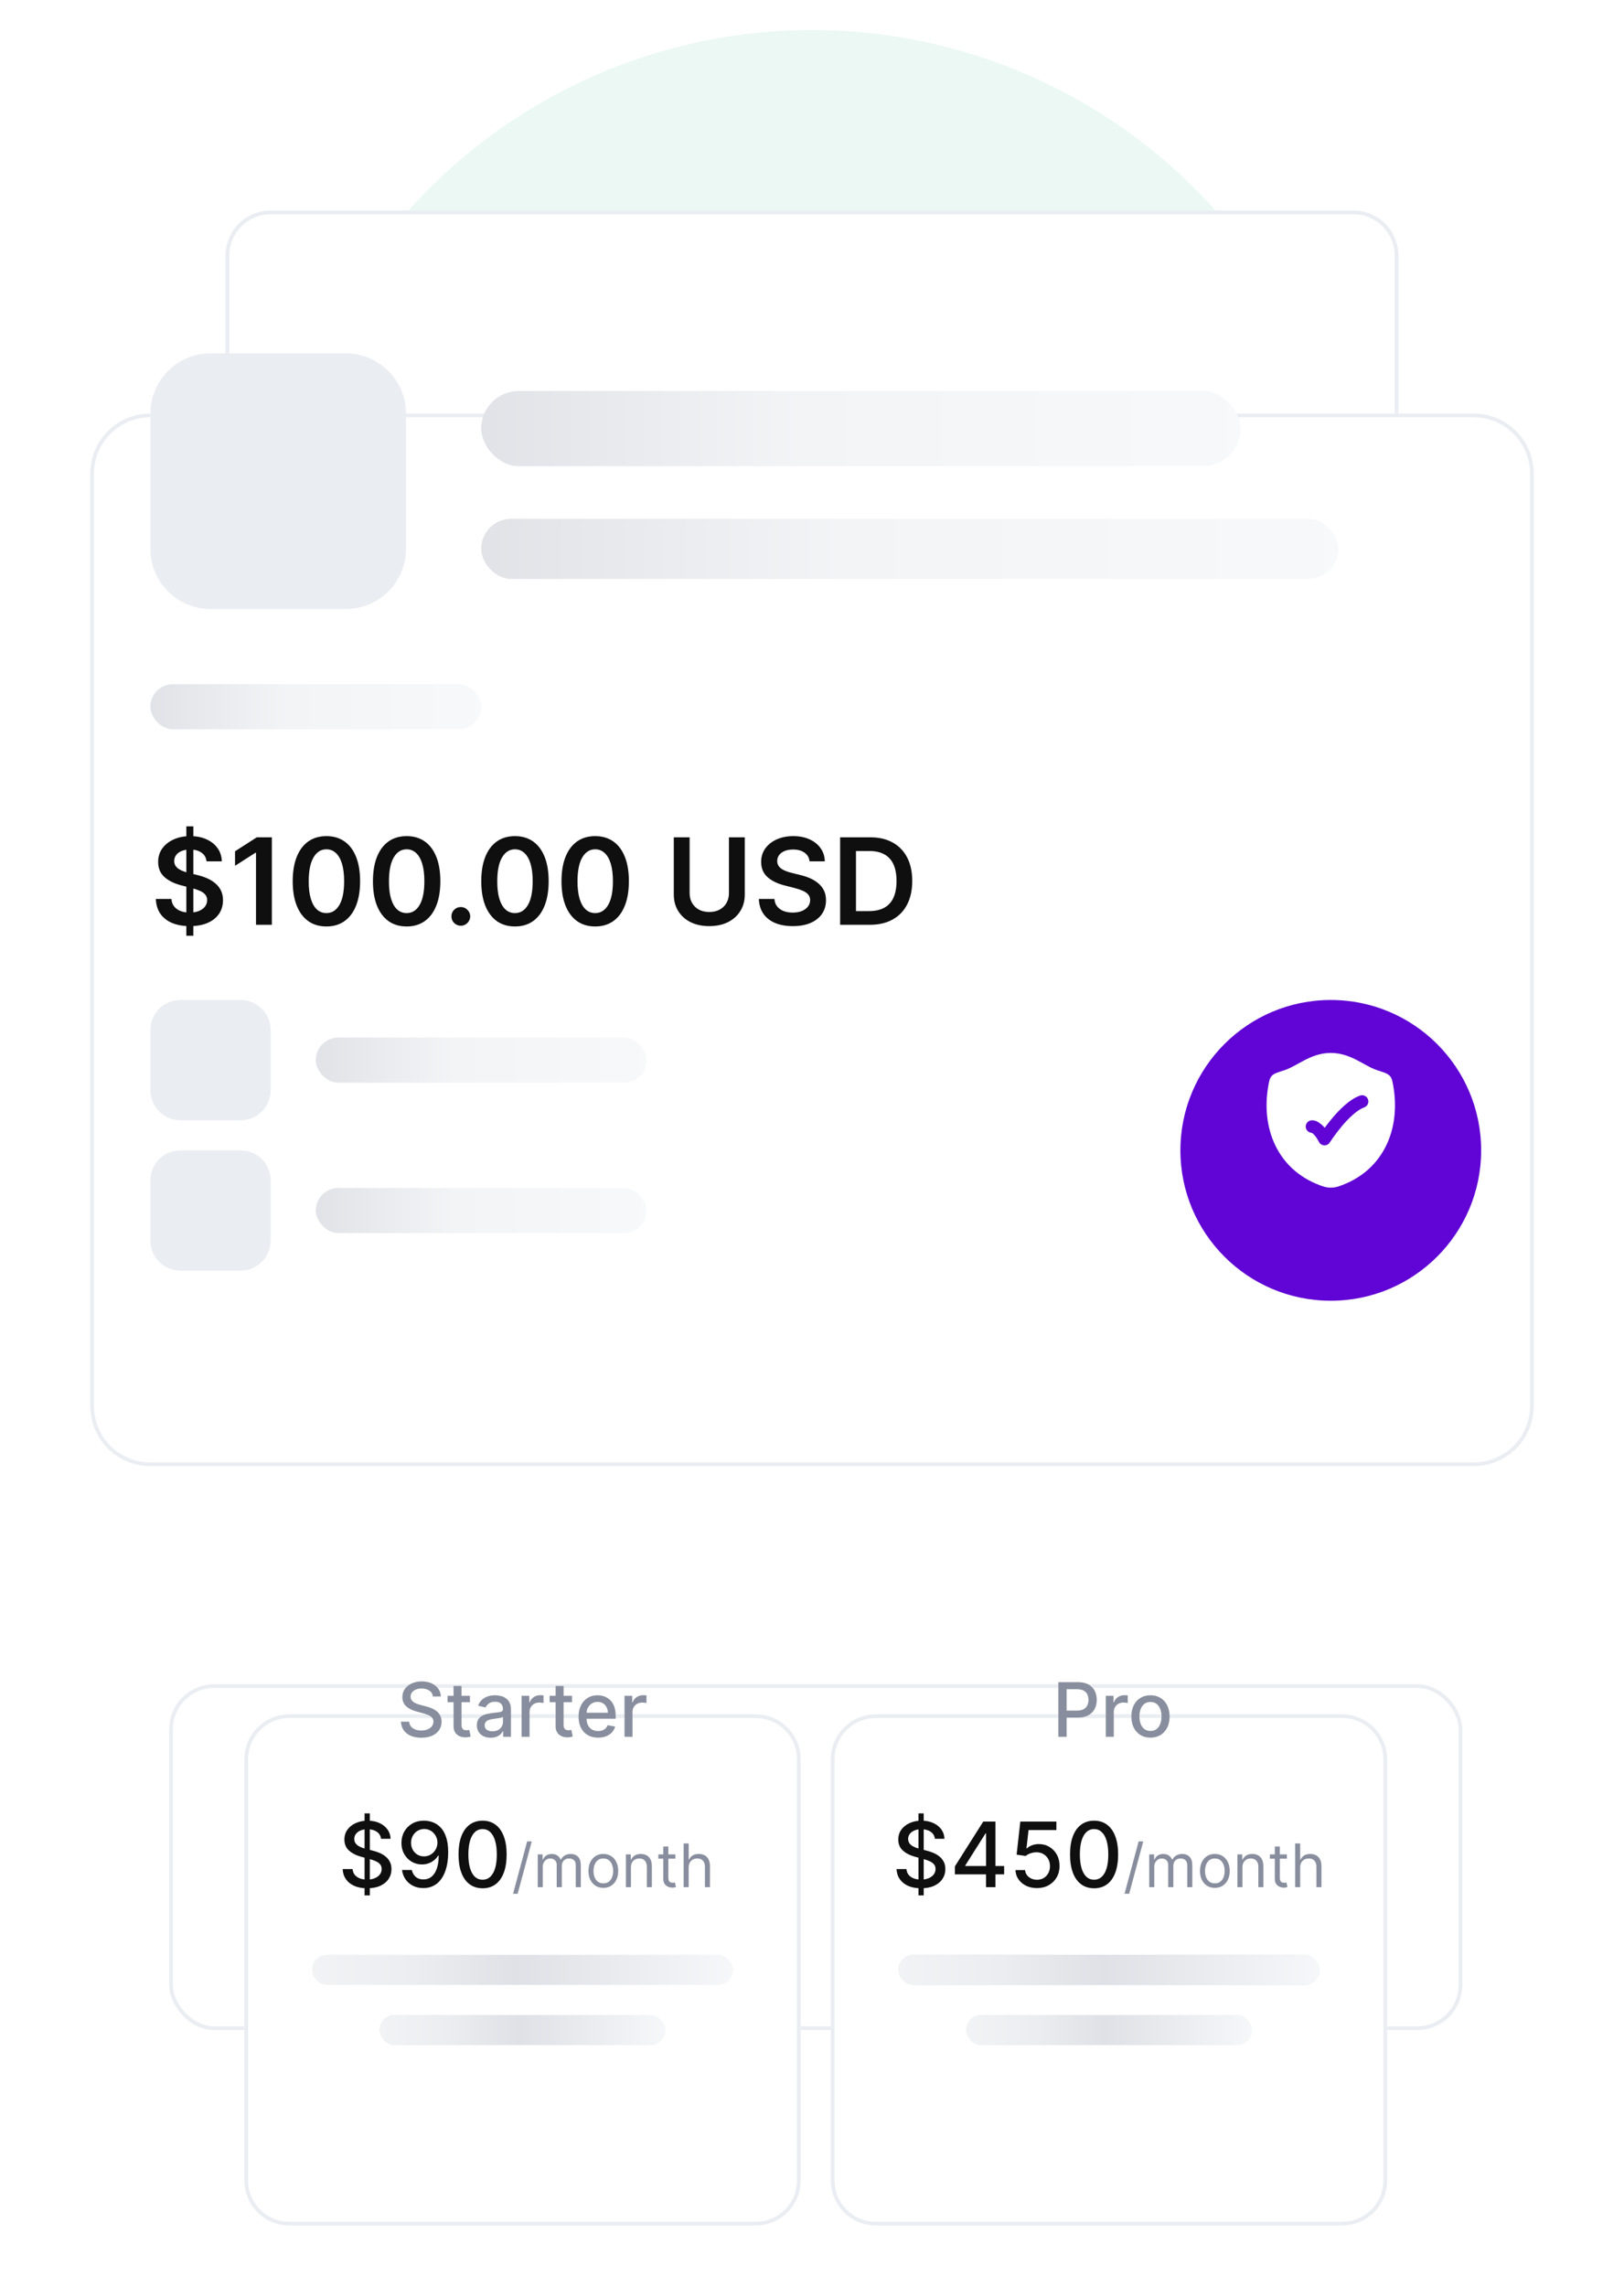 <svg width="216" height="304" viewBox="0 0 216 304" fill="none" xmlns="http://www.w3.org/2000/svg">
<circle cx="108" cy="76" r="72" fill="#EBF8F4"/>
<g filter="url(#filter0_d_11_63350)">
<path d="M30 33C30 29.686 32.686 27 36 27H180C183.314 27 186 29.686 186 33V185C186 188.314 183.314 191 180 191H36C32.686 191 30 188.314 30 185V33Z" fill="white"/>
<path d="M36 27.25H180C183.176 27.25 185.75 29.824 185.75 33V185C185.75 188.176 183.176 190.75 180 190.75H36C32.824 190.75 30.25 188.176 30.25 185V33C30.25 29.824 32.824 27.25 36 27.25Z" stroke="#EAEDF2" stroke-width="0.5"/>
</g>
<g filter="url(#filter1_dd_11_63350)">
<path d="M12 47C12 42.582 15.582 39 20 39H196C200.418 39 204 42.582 204 47V171C204 175.418 200.418 179 196 179H20C15.582 179 12 175.418 12 171V47Z" fill="white"/>
<path d="M20 39.25H196C200.28 39.25 203.75 42.72 203.75 47V171C203.75 175.28 200.28 178.75 196 178.75H20C15.72 178.75 12.25 175.28 12.25 171V47C12.25 42.72 15.72 39.25 20 39.25Z" stroke="#EAEDF2" stroke-width="0.5"/>
</g>
<path d="M20 55C20 50.582 23.582 47 28 47H46C50.418 47 54 50.582 54 55V73C54 77.418 50.418 81 46 81H28C23.582 81 20 77.418 20 73V55Z" fill="#EAEDF2"/>
<path d="M20 137C20 134.791 21.791 133 24 133H32C34.209 133 36 134.791 36 137V145C36 147.209 34.209 149 32 149H24C21.791 149 20 147.209 20 145V137Z" fill="#EAEDF2"/>
<path d="M20 157C20 154.791 21.791 153 24 153H32C34.209 153 36 154.791 36 157V165C36 167.209 34.209 169 32 169H24C21.791 169 20 167.209 20 165V157Z" fill="#EAEDF2"/>
<rect x="64" y="52" width="101" height="10" rx="5" fill="url(#paint0_linear_11_63350)"/>
<rect x="64" y="69" width="114" height="8" rx="4" fill="url(#paint1_linear_11_63350)"/>
<rect x="20" y="91" width="44" height="6" rx="3" fill="url(#paint2_linear_11_63350)"/>
<rect x="42" y="138" width="44" height="6" rx="3" fill="url(#paint3_linear_11_63350)"/>
<rect x="42" y="158" width="44" height="6" rx="3" fill="url(#paint4_linear_11_63350)"/>
<path d="M24.784 124.455V109.909H25.716V124.455H24.784ZM27.472 114.562C27.419 114.066 27.195 113.68 26.801 113.403C26.411 113.127 25.903 112.989 25.278 112.989C24.839 112.989 24.462 113.055 24.148 113.188C23.833 113.32 23.593 113.5 23.426 113.727C23.259 113.955 23.174 114.214 23.171 114.506C23.171 114.748 23.225 114.958 23.335 115.136C23.449 115.314 23.602 115.466 23.796 115.591C23.989 115.712 24.203 115.814 24.438 115.898C24.672 115.981 24.909 116.051 25.148 116.108L26.239 116.381C26.678 116.483 27.1 116.621 27.506 116.795C27.915 116.97 28.28 117.189 28.602 117.455C28.928 117.72 29.186 118.04 29.375 118.415C29.564 118.79 29.659 119.229 29.659 119.733C29.659 120.415 29.485 121.015 29.136 121.534C28.788 122.049 28.284 122.453 27.625 122.744C26.97 123.032 26.176 123.176 25.244 123.176C24.339 123.176 23.553 123.036 22.886 122.756C22.224 122.475 21.704 122.066 21.329 121.528C20.958 120.991 20.758 120.335 20.727 119.562H22.801C22.831 119.968 22.956 120.305 23.176 120.574C23.396 120.843 23.682 121.044 24.034 121.176C24.39 121.309 24.788 121.375 25.227 121.375C25.686 121.375 26.087 121.307 26.432 121.17C26.78 121.03 27.053 120.837 27.25 120.591C27.447 120.341 27.547 120.049 27.551 119.716C27.547 119.413 27.458 119.163 27.284 118.966C27.11 118.765 26.866 118.598 26.551 118.466C26.241 118.33 25.877 118.208 25.46 118.102L24.136 117.761C23.178 117.515 22.421 117.142 21.864 116.642C21.311 116.138 21.034 115.47 21.034 114.636C21.034 113.951 21.22 113.35 21.591 112.835C21.966 112.32 22.475 111.92 23.119 111.636C23.763 111.348 24.492 111.205 25.307 111.205C26.133 111.205 26.856 111.348 27.477 111.636C28.102 111.92 28.593 112.316 28.949 112.824C29.305 113.328 29.489 113.907 29.5 114.562H27.472ZM36.158 111.364V123H34.05V113.415H33.981L31.26 115.153V113.222L34.152 111.364H36.158ZM43.413 123.222C42.478 123.222 41.675 122.985 41.004 122.511C40.338 122.034 39.824 121.347 39.465 120.449C39.108 119.547 38.93 118.462 38.93 117.193C38.934 115.924 39.114 114.845 39.47 113.955C39.83 113.061 40.343 112.379 41.01 111.909C41.68 111.439 42.481 111.205 43.413 111.205C44.345 111.205 45.146 111.439 45.817 111.909C46.487 112.379 47.001 113.061 47.356 113.955C47.716 114.848 47.896 115.928 47.896 117.193C47.896 118.466 47.716 119.553 47.356 120.455C47.001 121.352 46.487 122.038 45.817 122.511C45.15 122.985 44.349 123.222 43.413 123.222ZM43.413 121.443C44.141 121.443 44.715 121.085 45.135 120.369C45.559 119.65 45.771 118.591 45.771 117.193C45.771 116.269 45.675 115.492 45.481 114.864C45.288 114.235 45.016 113.761 44.663 113.443C44.311 113.121 43.894 112.96 43.413 112.96C42.69 112.96 42.118 113.32 41.697 114.04C41.277 114.756 41.065 115.807 41.061 117.193C41.057 118.121 41.15 118.902 41.34 119.534C41.533 120.167 41.805 120.644 42.158 120.966C42.51 121.284 42.928 121.443 43.413 121.443ZM54.085 123.222C53.15 123.222 52.347 122.985 51.676 122.511C51.01 122.034 50.496 121.347 50.136 120.449C49.78 119.547 49.602 118.462 49.602 117.193C49.606 115.924 49.786 114.845 50.142 113.955C50.502 113.061 51.015 112.379 51.682 111.909C52.352 111.439 53.153 111.205 54.085 111.205C55.017 111.205 55.818 111.439 56.489 111.909C57.159 112.379 57.672 113.061 58.028 113.955C58.388 114.848 58.568 115.928 58.568 117.193C58.568 118.466 58.388 119.553 58.028 120.455C57.672 121.352 57.159 122.038 56.489 122.511C55.822 122.985 55.021 123.222 54.085 123.222ZM54.085 121.443C54.812 121.443 55.386 121.085 55.807 120.369C56.231 119.65 56.443 118.591 56.443 117.193C56.443 116.269 56.347 115.492 56.153 114.864C55.96 114.235 55.688 113.761 55.335 113.443C54.983 113.121 54.566 112.96 54.085 112.96C53.362 112.96 52.79 113.32 52.369 114.04C51.949 114.756 51.737 115.807 51.733 117.193C51.729 118.121 51.822 118.902 52.011 119.534C52.205 120.167 52.477 120.644 52.83 120.966C53.182 121.284 53.6 121.443 54.085 121.443ZM61.293 123.125C60.948 123.125 60.653 123.004 60.406 122.761C60.16 122.519 60.039 122.223 60.043 121.875C60.039 121.534 60.16 121.242 60.406 121C60.653 120.758 60.948 120.636 61.293 120.636C61.626 120.636 61.916 120.758 62.162 121C62.412 121.242 62.539 121.534 62.543 121.875C62.539 122.106 62.478 122.316 62.361 122.506C62.247 122.695 62.096 122.847 61.906 122.96C61.721 123.07 61.516 123.125 61.293 123.125ZM68.492 123.222C67.556 123.222 66.753 122.985 66.082 122.511C65.416 122.034 64.903 121.347 64.543 120.449C64.187 119.547 64.008 118.462 64.008 117.193C64.012 115.924 64.192 114.845 64.548 113.955C64.908 113.061 65.421 112.379 66.088 111.909C66.758 111.439 67.56 111.205 68.492 111.205C69.423 111.205 70.224 111.439 70.895 111.909C71.565 112.379 72.079 113.061 72.435 113.955C72.794 114.848 72.974 115.928 72.974 117.193C72.974 118.466 72.794 119.553 72.435 120.455C72.079 121.352 71.565 122.038 70.895 122.511C70.228 122.985 69.427 123.222 68.492 123.222ZM68.492 121.443C69.219 121.443 69.793 121.085 70.213 120.369C70.637 119.65 70.849 118.591 70.849 117.193C70.849 116.269 70.753 115.492 70.56 114.864C70.367 114.235 70.094 113.761 69.742 113.443C69.389 113.121 68.972 112.96 68.492 112.96C67.768 112.96 67.196 113.32 66.776 114.04C66.355 114.756 66.143 115.807 66.139 117.193C66.135 118.121 66.228 118.902 66.418 119.534C66.611 120.167 66.883 120.644 67.236 120.966C67.588 121.284 68.007 121.443 68.492 121.443ZM79.163 123.222C78.228 123.222 77.425 122.985 76.754 122.511C76.088 122.034 75.574 121.347 75.215 120.449C74.858 119.547 74.68 118.462 74.68 117.193C74.684 115.924 74.864 114.845 75.22 113.955C75.58 113.061 76.093 112.379 76.76 111.909C77.43 111.439 78.231 111.205 79.163 111.205C80.095 111.205 80.896 111.439 81.567 111.909C82.237 112.379 82.751 113.061 83.106 113.955C83.466 114.848 83.646 115.928 83.646 117.193C83.646 118.466 83.466 119.553 83.106 120.455C82.751 121.352 82.237 122.038 81.567 122.511C80.9 122.985 80.099 123.222 79.163 123.222ZM79.163 121.443C79.891 121.443 80.465 121.085 80.885 120.369C81.309 119.65 81.521 118.591 81.521 117.193C81.521 116.269 81.425 115.492 81.231 114.864C81.038 114.235 80.766 113.761 80.413 113.443C80.061 113.121 79.644 112.96 79.163 112.96C78.44 112.96 77.868 113.32 77.447 114.04C77.027 114.756 76.815 115.807 76.811 117.193C76.807 118.121 76.9 118.902 77.09 119.534C77.283 120.167 77.555 120.644 77.908 120.966C78.26 121.284 78.678 121.443 79.163 121.443ZM96.952 111.364H99.06V118.966C99.06 119.799 98.863 120.532 98.469 121.165C98.079 121.797 97.529 122.292 96.821 122.648C96.113 123 95.285 123.176 94.338 123.176C93.387 123.176 92.558 123 91.849 122.648C91.141 122.292 90.592 121.797 90.202 121.165C89.812 120.532 89.617 119.799 89.617 118.966V111.364H91.724V118.79C91.724 119.275 91.831 119.706 92.043 120.085C92.258 120.464 92.562 120.761 92.952 120.977C93.342 121.189 93.804 121.295 94.338 121.295C94.872 121.295 95.334 121.189 95.724 120.977C96.118 120.761 96.421 120.464 96.633 120.085C96.846 119.706 96.952 119.275 96.952 118.79V111.364ZM107.675 114.562C107.622 114.066 107.398 113.68 107.004 113.403C106.614 113.127 106.107 112.989 105.482 112.989C105.042 112.989 104.665 113.055 104.351 113.188C104.036 113.32 103.796 113.5 103.629 113.727C103.463 113.955 103.377 114.214 103.374 114.506C103.374 114.748 103.429 114.958 103.538 115.136C103.652 115.314 103.805 115.466 103.999 115.591C104.192 115.712 104.406 115.814 104.641 115.898C104.875 115.981 105.112 116.051 105.351 116.108L106.442 116.381C106.881 116.483 107.304 116.621 107.709 116.795C108.118 116.97 108.483 117.189 108.805 117.455C109.131 117.72 109.389 118.04 109.578 118.415C109.768 118.79 109.862 119.229 109.862 119.733C109.862 120.415 109.688 121.015 109.339 121.534C108.991 122.049 108.487 122.453 107.828 122.744C107.173 123.032 106.379 123.176 105.447 123.176C104.542 123.176 103.756 123.036 103.089 122.756C102.427 122.475 101.908 122.066 101.533 121.528C101.161 120.991 100.961 120.335 100.93 119.562H103.004C103.035 119.968 103.16 120.305 103.379 120.574C103.599 120.843 103.885 121.044 104.237 121.176C104.593 121.309 104.991 121.375 105.43 121.375C105.889 121.375 106.29 121.307 106.635 121.17C106.983 121.03 107.256 120.837 107.453 120.591C107.65 120.341 107.75 120.049 107.754 119.716C107.75 119.413 107.661 119.163 107.487 118.966C107.313 118.765 107.069 118.598 106.754 118.466C106.444 118.33 106.08 118.208 105.663 118.102L104.339 117.761C103.381 117.515 102.624 117.142 102.067 116.642C101.514 116.138 101.237 115.47 101.237 114.636C101.237 113.951 101.423 113.35 101.794 112.835C102.169 112.32 102.679 111.92 103.322 111.636C103.966 111.348 104.696 111.205 105.51 111.205C106.336 111.205 107.059 111.348 107.68 111.636C108.305 111.92 108.796 112.316 109.152 112.824C109.508 113.328 109.692 113.907 109.703 114.562H107.675ZM115.685 123H111.741V111.364H115.764C116.92 111.364 117.912 111.597 118.741 112.062C119.575 112.525 120.215 113.189 120.662 114.057C121.109 114.924 121.332 115.962 121.332 117.17C121.332 118.383 121.107 119.424 120.656 120.295C120.209 121.167 119.563 121.835 118.719 122.301C117.878 122.767 116.866 123 115.685 123ZM113.849 121.176H115.582C116.393 121.176 117.069 121.028 117.611 120.733C118.152 120.434 118.56 119.989 118.832 119.398C119.105 118.803 119.241 118.061 119.241 117.17C119.241 116.28 119.105 115.542 118.832 114.955C118.56 114.364 118.156 113.922 117.622 113.631C117.092 113.335 116.433 113.188 115.645 113.188H113.849V121.176Z" fill="#0F0F10"/>
<g filter="url(#filter2_d_11_63350)">
<circle cx="177" cy="149" r="20" fill="#6005D5"/>
</g>
<path fill-rule="evenodd" clip-rule="evenodd" d="M176.999 140.042C175.598 140.042 174.459 140.515 173.466 141.03C173.165 141.185 172.887 141.339 172.62 141.486L172.62 141.486C171.968 141.846 171.39 142.165 170.755 142.367C170.383 142.486 170.053 142.591 169.818 142.683C169.598 142.769 169.336 142.888 169.15 143.094C168.984 143.28 168.898 143.488 168.841 143.687C168.789 143.868 168.745 144.113 168.703 144.348C167.671 150.069 169.927 155.489 175.436 157.598C175.977 157.806 176.376 157.958 177.002 157.958C177.628 157.958 178.027 157.806 178.568 157.598C184.077 155.489 186.33 150.069 185.298 144.348L185.298 144.348C185.256 144.113 185.212 143.868 185.16 143.687C185.103 143.488 185.018 143.28 184.851 143.094C184.665 142.888 184.403 142.769 184.183 142.683C183.948 142.591 183.618 142.486 183.246 142.367C182.611 142.165 182.032 141.846 181.38 141.486L181.38 141.486C181.113 141.339 180.834 141.185 180.534 141.03C179.54 140.515 178.4 140.042 176.999 140.042ZM181.445 147.286C181.879 147.132 182.106 146.656 181.952 146.222C181.799 145.788 181.322 145.561 180.888 145.715C180.157 145.974 179.457 146.468 178.843 147.007C178.221 147.553 177.639 148.186 177.144 148.779C176.778 149.218 176.455 149.641 176.192 150C175.951 149.712 175.712 149.501 175.483 149.349C175.254 149.196 174.96 149 174.5 149C174.04 149 173.667 149.373 173.667 149.834C173.667 150.268 173.998 150.624 174.422 150.663C174.592 150.679 175.054 151.139 175.421 151.873C175.556 152.142 175.824 152.317 176.124 152.333C176.424 152.348 176.709 152.201 176.87 151.947C176.87 151.947 177.16 151.512 177.298 151.317C177.574 150.926 177.964 150.398 178.424 149.847C178.886 149.293 179.407 148.729 179.942 148.26C180.486 147.782 181 147.443 181.445 147.286Z" fill="white"/>
<g filter="url(#filter3_d_11_63350)">
<rect x="22.5" y="223" width="172" height="46" rx="6" fill="white"/>
<rect x="22.75" y="223.25" width="171.5" height="45.5" rx="5.75" stroke="#EAEDF2" stroke-width="0.5"/>
</g>
<g filter="url(#filter4_dd_11_63350)">
<path d="M32.5 218C32.5 214.686 35.186 212 38.5 212H100.5C103.814 212 106.5 214.686 106.5 218V274C106.5 277.314 103.814 280 100.5 280H38.5C35.186 280 32.5 277.314 32.5 274V218Z" fill="white"/>
<path d="M38.5 212.25H100.5C103.676 212.25 106.25 214.824 106.25 218V274C106.25 277.176 103.676 279.75 100.5 279.75H38.5C35.324 279.75 32.75 277.176 32.75 274V218C32.75 214.824 35.324 212.25 38.5 212.25Z" stroke="#EAEDF2" stroke-width="0.5"/>
</g>
<rect x="41.5" y="260" width="56" height="4" rx="2" fill="url(#paint5_linear_11_63350)"/>
<rect x="50.5" y="268" width="38" height="4" rx="2" fill="url(#paint6_linear_11_63350)"/>
<rect x="50.5" y="268" width="38" height="4" rx="2" fill="url(#paint7_linear_11_63350)"/>
<path d="M57.576 225.638C57.538 225.302 57.382 225.041 57.107 224.857C56.833 224.67 56.487 224.576 56.071 224.576C55.772 224.576 55.514 224.623 55.296 224.718C55.078 224.81 54.909 224.938 54.788 225.102C54.67 225.263 54.611 225.446 54.611 225.652C54.611 225.825 54.651 225.974 54.732 226.099C54.815 226.225 54.922 226.33 55.055 226.415C55.19 226.498 55.334 226.568 55.488 226.625C55.642 226.679 55.79 226.724 55.932 226.76L56.642 226.945C56.874 227.001 57.112 227.078 57.356 227.175C57.6 227.272 57.826 227.4 58.034 227.559C58.243 227.718 58.411 227.914 58.538 228.148C58.669 228.383 58.734 228.663 58.734 228.99C58.734 229.402 58.627 229.768 58.414 230.087C58.203 230.407 57.897 230.659 57.495 230.844C57.094 231.028 56.61 231.121 56.042 231.121C55.498 231.121 55.026 231.034 54.629 230.862C54.231 230.689 53.92 230.444 53.695 230.126C53.47 229.807 53.346 229.428 53.322 228.99H54.423C54.444 229.253 54.529 229.472 54.678 229.647C54.83 229.82 55.023 229.949 55.257 230.034C55.494 230.117 55.753 230.158 56.035 230.158C56.345 230.158 56.621 230.11 56.862 230.013C57.106 229.913 57.298 229.776 57.438 229.601C57.577 229.423 57.647 229.216 57.647 228.979C57.647 228.764 57.586 228.588 57.462 228.45C57.342 228.313 57.177 228.199 56.969 228.109C56.763 228.019 56.53 227.94 56.269 227.871L55.41 227.637C54.828 227.478 54.366 227.245 54.025 226.938C53.687 226.63 53.517 226.223 53.517 225.716C53.517 225.297 53.631 224.931 53.858 224.619C54.085 224.306 54.393 224.063 54.781 223.891C55.17 223.715 55.608 223.628 56.095 223.628C56.588 223.628 57.022 223.714 57.399 223.887C57.777 224.06 58.076 224.298 58.294 224.601C58.511 224.902 58.625 225.247 58.634 225.638H57.576ZM62.506 225.545V226.398H59.527V225.545H62.506ZM60.326 224.239H61.387V229.398C61.387 229.604 61.418 229.759 61.48 229.864C61.541 229.965 61.621 230.035 61.718 230.073C61.817 230.109 61.925 230.126 62.041 230.126C62.126 230.126 62.201 230.121 62.265 230.109C62.328 230.097 62.378 230.087 62.414 230.08L62.605 230.957C62.544 230.981 62.456 231.005 62.343 231.028C62.229 231.054 62.087 231.069 61.916 231.071C61.637 231.076 61.377 231.026 61.135 230.922C60.894 230.818 60.699 230.657 60.549 230.439C60.4 230.221 60.326 229.948 60.326 229.619V224.239ZM65.268 231.121C64.922 231.121 64.61 231.057 64.33 230.929C64.051 230.799 63.83 230.611 63.666 230.364C63.505 230.118 63.425 229.816 63.425 229.459C63.425 229.151 63.484 228.898 63.602 228.699C63.721 228.5 63.881 228.343 64.082 228.227C64.283 228.111 64.508 228.023 64.757 227.964C65.005 227.905 65.258 227.86 65.516 227.829C65.843 227.791 66.108 227.76 66.312 227.737C66.516 227.71 66.663 227.669 66.756 227.612C66.848 227.555 66.894 227.463 66.894 227.335V227.31C66.894 227 66.807 226.76 66.632 226.589C66.459 226.419 66.201 226.334 65.857 226.334C65.5 226.334 65.218 226.413 65.012 226.572C64.809 226.728 64.668 226.902 64.59 227.094L63.592 226.866C63.71 226.535 63.883 226.268 64.11 226.064C64.34 225.858 64.604 225.709 64.902 225.616C65.201 225.522 65.514 225.474 65.843 225.474C66.061 225.474 66.292 225.5 66.536 225.553C66.782 225.602 67.011 225.695 67.225 225.83C67.44 225.964 67.616 226.157 67.754 226.408C67.891 226.657 67.96 226.98 67.96 227.378V231H66.923V230.254H66.88C66.811 230.392 66.709 230.527 66.571 230.659C66.434 230.792 66.257 230.902 66.042 230.989C65.827 231.077 65.569 231.121 65.268 231.121ZM65.499 230.268C65.792 230.268 66.043 230.21 66.252 230.094C66.462 229.978 66.622 229.827 66.731 229.64C66.842 229.451 66.898 229.248 66.898 229.033V228.33C66.86 228.367 66.787 228.403 66.678 228.436C66.571 228.467 66.449 228.494 66.312 228.518C66.175 228.539 66.041 228.559 65.911 228.578C65.781 228.595 65.672 228.609 65.584 228.621C65.378 228.647 65.19 228.691 65.019 228.752C64.851 228.814 64.716 228.902 64.615 229.018C64.515 229.132 64.465 229.284 64.465 229.473C64.465 229.736 64.562 229.935 64.757 230.07C64.951 230.202 65.198 230.268 65.499 230.268ZM69.374 231V225.545H70.4V226.412H70.457C70.556 226.118 70.732 225.888 70.983 225.719C71.236 225.549 71.522 225.464 71.842 225.464C71.908 225.464 71.986 225.466 72.076 225.471C72.169 225.476 72.241 225.482 72.293 225.489V226.504C72.25 226.492 72.175 226.479 72.066 226.465C71.957 226.449 71.848 226.44 71.739 226.44C71.488 226.44 71.264 226.494 71.068 226.6C70.874 226.704 70.72 226.85 70.606 227.037C70.493 227.222 70.436 227.432 70.436 227.669V231H69.374ZM76.08 225.545V226.398H73.101V225.545H76.08ZM73.9 224.239H74.962V229.398C74.962 229.604 74.992 229.759 75.054 229.864C75.115 229.965 75.195 230.035 75.292 230.073C75.391 230.109 75.499 230.126 75.615 230.126C75.7 230.126 75.775 230.121 75.839 230.109C75.903 230.097 75.952 230.087 75.988 230.08L76.18 230.957C76.118 230.981 76.031 231.005 75.917 231.028C75.803 231.054 75.661 231.069 75.491 231.071C75.211 231.076 74.951 231.026 74.71 230.922C74.468 230.818 74.273 230.657 74.124 230.439C73.974 230.221 73.9 229.948 73.9 229.619V224.239ZM79.547 231.11C79.01 231.11 78.547 230.995 78.159 230.766C77.773 230.534 77.474 230.208 77.264 229.789C77.055 229.368 76.951 228.874 76.951 228.308C76.951 227.75 77.055 227.257 77.264 226.831C77.474 226.405 77.768 226.072 78.144 225.833C78.523 225.594 78.966 225.474 79.472 225.474C79.78 225.474 80.079 225.525 80.367 225.627C80.656 225.729 80.915 225.889 81.145 226.107C81.375 226.324 81.556 226.607 81.688 226.955C81.821 227.301 81.887 227.721 81.887 228.216V228.592H77.551V227.797H80.847C80.847 227.518 80.79 227.27 80.676 227.055C80.563 226.837 80.403 226.665 80.197 226.54C79.993 226.414 79.754 226.352 79.48 226.352C79.181 226.352 78.921 226.425 78.698 226.572C78.478 226.716 78.308 226.906 78.187 227.14C78.069 227.372 78.009 227.624 78.009 227.896V228.518C78.009 228.882 78.073 229.192 78.201 229.448C78.331 229.704 78.513 229.899 78.745 230.034C78.977 230.167 79.248 230.233 79.558 230.233C79.759 230.233 79.942 230.205 80.108 230.148C80.274 230.089 80.417 230.001 80.538 229.885C80.659 229.769 80.751 229.626 80.815 229.455L81.82 229.636C81.739 229.932 81.595 230.192 81.386 230.414C81.181 230.634 80.921 230.806 80.609 230.929C80.299 231.05 79.945 231.11 79.547 231.11ZM83.065 231V225.545H84.092V226.412H84.148C84.248 226.118 84.423 225.888 84.674 225.719C84.927 225.549 85.214 225.464 85.533 225.464C85.6 225.464 85.678 225.466 85.768 225.471C85.86 225.476 85.932 225.482 85.984 225.489V226.504C85.942 226.492 85.866 226.479 85.757 226.465C85.648 226.449 85.539 226.44 85.43 226.44C85.18 226.44 84.956 226.494 84.759 226.6C84.565 226.704 84.411 226.85 84.298 227.037C84.184 227.222 84.127 227.432 84.127 227.669V231H83.065Z" fill="#888E9E"/>
<path d="M48.492 252.091V241.182H49.191V252.091H48.492ZM50.678 244.565C50.632 244.162 50.445 243.849 50.115 243.628C49.786 243.403 49.371 243.291 48.871 243.291C48.513 243.291 48.203 243.348 47.942 243.462C47.681 243.572 47.477 243.726 47.333 243.922C47.191 244.115 47.12 244.335 47.12 244.582C47.12 244.79 47.168 244.969 47.264 245.119C47.364 245.27 47.493 245.396 47.652 245.499C47.814 245.598 47.987 245.682 48.172 245.75C48.357 245.815 48.534 245.869 48.705 245.912L49.557 246.134C49.835 246.202 50.121 246.294 50.413 246.411C50.706 246.527 50.977 246.68 51.227 246.871C51.477 247.061 51.679 247.297 51.833 247.578C51.989 247.859 52.067 248.196 52.067 248.588C52.067 249.082 51.939 249.521 51.683 249.905C51.431 250.288 51.063 250.591 50.58 250.812C50.1 251.034 49.519 251.145 48.837 251.145C48.183 251.145 47.618 251.041 47.141 250.834C46.663 250.626 46.29 250.332 46.02 249.952C45.75 249.568 45.601 249.114 45.573 248.588H46.894C46.919 248.903 47.022 249.166 47.2 249.376C47.382 249.584 47.614 249.739 47.895 249.841C48.179 249.94 48.49 249.99 48.828 249.99C49.2 249.99 49.531 249.932 49.821 249.815C50.114 249.696 50.344 249.531 50.511 249.321C50.679 249.108 50.763 248.859 50.763 248.575C50.763 248.317 50.689 248.105 50.541 247.94C50.397 247.776 50.199 247.639 49.949 247.531C49.702 247.423 49.422 247.328 49.11 247.246L48.078 246.964C47.379 246.774 46.825 246.494 46.416 246.125C46.01 245.756 45.807 245.267 45.807 244.659C45.807 244.156 45.943 243.717 46.216 243.342C46.489 242.967 46.858 242.676 47.324 242.469C47.79 242.259 48.316 242.153 48.901 242.153C49.492 242.153 50.013 242.257 50.465 242.464C50.919 242.672 51.277 242.957 51.538 243.321C51.8 243.682 51.936 244.097 51.948 244.565H50.678ZM56.423 242.153C56.812 242.156 57.196 242.227 57.574 242.366C57.952 242.506 58.292 242.733 58.596 243.048C58.903 243.364 59.148 243.79 59.329 244.327C59.514 244.861 59.608 245.526 59.611 246.321C59.611 247.085 59.534 247.766 59.38 248.362C59.227 248.956 59.007 249.457 58.72 249.866C58.436 250.276 58.091 250.587 57.684 250.8C57.278 251.013 56.821 251.119 56.312 251.119C55.792 251.119 55.331 251.017 54.927 250.812C54.524 250.608 54.196 250.325 53.943 249.964C53.69 249.601 53.532 249.183 53.47 248.712H54.77C54.855 249.087 55.028 249.391 55.29 249.624C55.554 249.854 55.895 249.969 56.312 249.969C56.952 249.969 57.45 249.69 57.808 249.134C58.166 248.574 58.346 247.793 58.349 246.79H58.281C58.133 247.034 57.949 247.244 57.727 247.42C57.508 247.597 57.263 247.733 56.99 247.83C56.717 247.926 56.426 247.974 56.116 247.974C55.614 247.974 55.156 247.851 54.744 247.604C54.332 247.357 54.004 247.017 53.76 246.585C53.515 246.153 53.393 245.661 53.393 245.107C53.393 244.555 53.518 244.055 53.768 243.607C54.021 243.158 54.373 242.803 54.825 242.541C55.28 242.277 55.812 242.148 56.423 242.153ZM56.427 243.261C56.095 243.261 55.795 243.344 55.528 243.509C55.264 243.67 55.055 243.891 54.902 244.169C54.748 244.445 54.672 244.751 54.672 245.089C54.672 245.428 54.746 245.734 54.893 246.01C55.044 246.283 55.248 246.5 55.507 246.662C55.768 246.821 56.067 246.901 56.402 246.901C56.652 246.901 56.885 246.852 57.101 246.756C57.317 246.659 57.505 246.526 57.667 246.355C57.829 246.182 57.956 245.986 58.047 245.767C58.138 245.548 58.183 245.318 58.183 245.077C58.183 244.756 58.106 244.457 57.953 244.182C57.802 243.906 57.595 243.685 57.331 243.517C57.067 243.347 56.765 243.261 56.427 243.261ZM64.188 251.145C63.515 251.142 62.94 250.964 62.462 250.612C61.985 250.26 61.62 249.747 61.367 249.074C61.114 248.401 60.988 247.589 60.988 246.641C60.988 245.695 61.114 244.886 61.367 244.216C61.623 243.545 61.989 243.034 62.467 242.682C62.947 242.33 63.521 242.153 64.188 242.153C64.856 242.153 65.428 242.331 65.906 242.686C66.383 243.038 66.748 243.55 67.001 244.22C67.257 244.888 67.384 245.695 67.384 246.641C67.384 247.592 67.258 248.405 67.005 249.078C66.752 249.749 66.387 250.261 65.91 250.616C65.433 250.969 64.859 251.145 64.188 251.145ZM64.188 250.007C64.779 250.007 65.241 249.719 65.573 249.142C65.909 248.565 66.076 247.732 66.076 246.641C66.076 245.916 65.999 245.304 65.846 244.804C65.695 244.301 65.478 243.92 65.194 243.662C64.913 243.401 64.578 243.27 64.188 243.27C63.6 243.27 63.139 243.56 62.803 244.139C62.468 244.719 62.299 245.553 62.296 246.641C62.296 247.368 62.372 247.983 62.522 248.486C62.676 248.986 62.893 249.365 63.174 249.624C63.455 249.879 63.794 250.007 64.188 250.007Z" fill="#0F0F10"/>
<path d="M70.727 244.909L68.852 251.875H68.239L70.114 244.909H70.727ZM71.522 251V246.636H72.17V247.318H72.226C72.317 247.085 72.464 246.904 72.667 246.776C72.869 246.645 73.113 246.58 73.397 246.58C73.685 246.58 73.924 246.645 74.116 246.776C74.309 246.904 74.459 247.085 74.567 247.318H74.613C74.725 247.093 74.892 246.914 75.116 246.781C75.339 246.647 75.607 246.58 75.92 246.58C76.31 246.58 76.629 246.702 76.877 246.946C77.125 247.188 77.249 247.566 77.249 248.08V251H76.579V248.08C76.579 247.758 76.491 247.527 76.314 247.389C76.138 247.251 75.931 247.182 75.692 247.182C75.385 247.182 75.148 247.275 74.979 247.46C74.811 247.644 74.726 247.877 74.726 248.159V251H74.045V248.011C74.045 247.763 73.964 247.563 73.803 247.412C73.642 247.259 73.435 247.182 73.181 247.182C73.007 247.182 72.844 247.228 72.692 247.321C72.543 247.414 72.421 247.543 72.329 247.707C72.238 247.87 72.192 248.059 72.192 248.273V251H71.522ZM80.248 251.091C79.854 251.091 79.508 250.997 79.211 250.81C78.915 250.622 78.684 250.36 78.518 250.023C78.353 249.686 78.27 249.292 78.27 248.841C78.27 248.386 78.353 247.99 78.518 247.651C78.684 247.312 78.915 247.048 79.211 246.861C79.508 246.673 79.854 246.58 80.248 246.58C80.642 246.58 80.986 246.673 81.282 246.861C81.579 247.048 81.81 247.312 81.975 247.651C82.142 247.99 82.225 248.386 82.225 248.841C82.225 249.292 82.142 249.686 81.975 250.023C81.81 250.36 81.579 250.622 81.282 250.81C80.986 250.997 80.642 251.091 80.248 251.091ZM80.248 250.489C80.547 250.489 80.793 250.412 80.986 250.259C81.18 250.105 81.323 249.903 81.415 249.653C81.508 249.403 81.555 249.133 81.555 248.841C81.555 248.549 81.508 248.277 81.415 248.026C81.323 247.774 81.18 247.57 80.986 247.415C80.793 247.259 80.547 247.182 80.248 247.182C79.948 247.182 79.702 247.259 79.509 247.415C79.316 247.57 79.173 247.774 79.08 248.026C78.987 248.277 78.941 248.549 78.941 248.841C78.941 249.133 78.987 249.403 79.08 249.653C79.173 249.903 79.316 250.105 79.509 250.259C79.702 250.412 79.948 250.489 80.248 250.489ZM83.919 248.375V251H83.248V246.636H83.896V247.318H83.953C84.055 247.097 84.21 246.919 84.419 246.784C84.627 246.648 84.896 246.58 85.226 246.58C85.521 246.58 85.78 246.64 86.001 246.761C86.223 246.881 86.395 247.062 86.518 247.307C86.641 247.549 86.703 247.856 86.703 248.227V251H86.032V248.273C86.032 247.93 85.944 247.663 85.765 247.472C85.587 247.278 85.343 247.182 85.032 247.182C84.819 247.182 84.627 247.228 84.459 247.321C84.292 247.414 84.16 247.549 84.064 247.727C83.967 247.905 83.919 248.121 83.919 248.375ZM89.826 246.636V247.205H87.564V246.636H89.826ZM88.224 245.591H88.894V249.75C88.894 249.939 88.921 250.081 88.976 250.176C89.033 250.269 89.105 250.331 89.192 250.364C89.281 250.394 89.375 250.409 89.474 250.409C89.547 250.409 89.608 250.405 89.655 250.398C89.703 250.388 89.741 250.381 89.769 250.375L89.905 250.977C89.86 250.994 89.796 251.011 89.715 251.028C89.634 251.047 89.53 251.057 89.405 251.057C89.216 251.057 89.03 251.016 88.849 250.935C88.669 250.853 88.519 250.729 88.4 250.562C88.282 250.396 88.224 250.186 88.224 249.932V245.591ZM91.599 248.375V251H90.928V245.182H91.599V247.318H91.655C91.758 247.093 91.911 246.914 92.116 246.781C92.322 246.647 92.597 246.58 92.939 246.58C93.237 246.58 93.497 246.639 93.721 246.759C93.944 246.876 94.118 247.057 94.241 247.301C94.366 247.544 94.428 247.852 94.428 248.227V251H93.758V248.273C93.758 247.926 93.668 247.658 93.488 247.469C93.31 247.277 93.063 247.182 92.746 247.182C92.527 247.182 92.33 247.228 92.155 247.321C91.983 247.414 91.847 247.549 91.746 247.727C91.648 247.905 91.599 248.121 91.599 248.375Z" fill="#888E9E"/>
<g filter="url(#filter5_dd_11_63350)">
<path d="M110.5 218C110.5 214.686 113.186 212 116.5 212H178.5C181.814 212 184.5 214.686 184.5 218V274C184.5 277.314 181.814 280 178.5 280H116.5C113.186 280 110.5 277.314 110.5 274V218Z" fill="white"/>
<path d="M116.5 212.25H178.5C181.676 212.25 184.25 214.824 184.25 218V274C184.25 277.176 181.676 279.75 178.5 279.75H116.5C113.324 279.75 110.75 277.176 110.75 274V218C110.75 214.824 113.324 212.25 116.5 212.25Z" stroke="#EAEDF2" stroke-width="0.5"/>
</g>
<rect x="119.5" y="260" width="56" height="4" rx="2" fill="#DCE3E3"/>
<rect x="119.5" y="260" width="56" height="4" rx="2" fill="url(#paint8_linear_11_63350)"/>
<rect x="128.5" y="268" width="38" height="4" rx="2" fill="#EDF1F1"/>
<rect x="128.5" y="268" width="38" height="4" rx="2" fill="url(#paint9_linear_11_63350)"/>
<path d="M140.767 231V223.727H143.359C143.925 223.727 144.394 223.83 144.765 224.036C145.137 224.242 145.415 224.524 145.6 224.881C145.785 225.237 145.877 225.637 145.877 226.082C145.877 226.529 145.783 226.932 145.596 227.289C145.412 227.644 145.132 227.926 144.758 228.134C144.387 228.34 143.919 228.443 143.356 228.443H141.573V227.513H143.256C143.614 227.513 143.904 227.451 144.126 227.328C144.349 227.203 144.512 227.032 144.616 226.817C144.72 226.601 144.772 226.356 144.772 226.082C144.772 225.807 144.72 225.563 144.616 225.35C144.512 225.137 144.348 224.97 144.123 224.849C143.9 224.729 143.607 224.668 143.242 224.668H141.864V231H140.767ZM147.078 231V225.545H148.104V226.412H148.161C148.261 226.118 148.436 225.888 148.687 225.719C148.94 225.549 149.226 225.464 149.546 225.464C149.612 225.464 149.69 225.466 149.78 225.471C149.873 225.476 149.945 225.482 149.997 225.489V226.504C149.954 226.492 149.879 226.479 149.77 226.465C149.661 226.449 149.552 226.44 149.443 226.44C149.192 226.44 148.968 226.494 148.772 226.6C148.578 226.704 148.424 226.85 148.31 227.037C148.197 227.222 148.14 227.432 148.14 227.669V231H147.078ZM153.018 231.11C152.507 231.11 152.061 230.993 151.679 230.759C151.298 230.524 151.002 230.196 150.792 229.775C150.581 229.353 150.476 228.861 150.476 228.298C150.476 227.732 150.581 227.237 150.792 226.813C151.002 226.389 151.298 226.06 151.679 225.826C152.061 225.592 152.507 225.474 153.018 225.474C153.53 225.474 153.976 225.592 154.357 225.826C154.738 226.06 155.034 226.389 155.245 226.813C155.455 227.237 155.561 227.732 155.561 228.298C155.561 228.861 155.455 229.353 155.245 229.775C155.034 230.196 154.738 230.524 154.357 230.759C153.976 230.993 153.53 231.11 153.018 231.11ZM153.022 230.219C153.353 230.219 153.628 230.131 153.846 229.956C154.063 229.781 154.224 229.548 154.329 229.256C154.435 228.965 154.488 228.644 154.488 228.294C154.488 227.946 154.435 227.626 154.329 227.335C154.224 227.042 154.063 226.806 153.846 226.629C153.628 226.451 153.353 226.362 153.022 226.362C152.688 226.362 152.411 226.451 152.191 226.629C151.973 226.806 151.811 227.042 151.704 227.335C151.6 227.626 151.548 227.946 151.548 228.294C151.548 228.644 151.6 228.965 151.704 229.256C151.811 229.548 151.973 229.781 152.191 229.956C152.411 230.131 152.688 230.219 153.022 230.219Z" fill="#888E9E"/>
<path d="M122.16 252.091V241.182H122.858V252.091H122.16ZM124.346 244.565C124.3 244.162 124.113 243.849 123.783 243.628C123.454 243.403 123.039 243.291 122.539 243.291C122.181 243.291 121.871 243.348 121.61 243.462C121.349 243.572 121.145 243.726 121.001 243.922C120.858 244.115 120.787 244.335 120.787 244.582C120.787 244.79 120.836 244.969 120.932 245.119C121.032 245.27 121.161 245.396 121.32 245.499C121.482 245.598 121.655 245.682 121.84 245.75C122.025 245.815 122.202 245.869 122.373 245.912L123.225 246.134C123.503 246.202 123.789 246.294 124.081 246.411C124.374 246.527 124.645 246.68 124.895 246.871C125.145 247.061 125.347 247.297 125.501 247.578C125.657 247.859 125.735 248.196 125.735 248.588C125.735 249.082 125.607 249.521 125.351 249.905C125.099 250.288 124.731 250.591 124.248 250.812C123.768 251.034 123.187 251.145 122.505 251.145C121.851 251.145 121.286 251.041 120.809 250.834C120.331 250.626 119.958 250.332 119.688 249.952C119.418 249.568 119.269 249.114 119.241 248.588H120.562C120.587 248.903 120.689 249.166 120.868 249.376C121.05 249.584 121.282 249.739 121.563 249.841C121.847 249.94 122.158 249.99 122.496 249.99C122.868 249.99 123.199 249.932 123.489 249.815C123.782 249.696 124.012 249.531 124.18 249.321C124.347 249.108 124.431 248.859 124.431 248.575C124.431 248.317 124.357 248.105 124.209 247.94C124.064 247.776 123.867 247.639 123.617 247.531C123.37 247.423 123.09 247.328 122.778 247.246L121.746 246.964C121.047 246.774 120.493 246.494 120.084 246.125C119.678 245.756 119.475 245.267 119.475 244.659C119.475 244.156 119.611 243.717 119.884 243.342C120.157 242.967 120.526 242.676 120.992 242.469C121.458 242.259 121.983 242.153 122.569 242.153C123.16 242.153 123.681 242.257 124.133 242.464C124.587 242.672 124.945 242.957 125.206 243.321C125.468 243.682 125.604 244.097 125.616 244.565H124.346ZM127.006 249.295V248.23L130.777 242.273H131.617V243.841H131.084L128.387 248.111V248.179H133.556V249.295H127.006ZM131.144 251V248.972L131.152 248.486V242.273H132.401V251H131.144ZM137.921 251.119C137.387 251.119 136.907 251.017 136.481 250.812C136.058 250.605 135.72 250.321 135.467 249.96C135.214 249.599 135.079 249.188 135.062 248.724H136.34C136.372 249.099 136.538 249.408 136.839 249.649C137.14 249.891 137.501 250.011 137.921 250.011C138.257 250.011 138.553 249.935 138.812 249.781C139.073 249.625 139.278 249.411 139.426 249.138C139.576 248.865 139.651 248.554 139.651 248.205C139.651 247.849 139.575 247.533 139.421 247.254C139.268 246.976 139.056 246.757 138.786 246.598C138.519 246.439 138.213 246.358 137.866 246.355C137.602 246.355 137.336 246.401 137.069 246.491C136.802 246.582 136.586 246.702 136.421 246.849L135.215 246.67L135.705 242.273H140.504V243.402H136.801L136.524 245.844H136.575C136.745 245.679 136.971 245.541 137.252 245.43C137.536 245.32 137.84 245.264 138.164 245.264C138.695 245.264 139.169 245.391 139.583 245.643C140.001 245.896 140.329 246.241 140.568 246.679C140.809 247.114 140.928 247.614 140.926 248.179C140.928 248.744 140.801 249.249 140.542 249.692C140.286 250.135 139.931 250.484 139.477 250.74C139.025 250.993 138.507 251.119 137.921 251.119ZM145.52 251.145C144.847 251.142 144.272 250.964 143.795 250.612C143.317 250.26 142.952 249.747 142.699 249.074C142.447 248.401 142.32 247.589 142.32 246.641C142.32 245.695 142.447 244.886 142.699 244.216C142.955 243.545 143.322 243.034 143.799 242.682C144.279 242.33 144.853 242.153 145.52 242.153C146.188 242.153 146.76 242.331 147.238 242.686C147.715 243.038 148.08 243.55 148.333 244.22C148.589 244.888 148.716 245.695 148.716 246.641C148.716 247.592 148.59 248.405 148.337 249.078C148.084 249.749 147.719 250.261 147.242 250.616C146.765 250.969 146.191 251.145 145.52 251.145ZM145.52 250.007C146.111 250.007 146.573 249.719 146.905 249.142C147.241 248.565 147.408 247.732 147.408 246.641C147.408 245.916 147.331 245.304 147.178 244.804C147.028 244.301 146.81 243.92 146.526 243.662C146.245 243.401 145.91 243.27 145.52 243.27C144.932 243.27 144.471 243.56 144.135 244.139C143.8 244.719 143.631 245.553 143.628 246.641C143.628 247.368 143.704 247.983 143.854 248.486C144.008 248.986 144.225 249.365 144.506 249.624C144.787 249.879 145.126 250.007 145.52 250.007Z" fill="#0F0F10"/>
<path d="M152.059 244.909L150.184 251.875H149.57L151.445 244.909H152.059ZM152.854 251V246.636H153.502V247.318H153.558C153.649 247.085 153.796 246.904 153.999 246.776C154.201 246.645 154.445 246.58 154.729 246.58C155.017 246.58 155.256 246.645 155.448 246.776C155.641 246.904 155.791 247.085 155.899 247.318H155.945C156.057 247.093 156.224 246.914 156.448 246.781C156.671 246.647 156.939 246.58 157.252 246.58C157.642 246.58 157.961 246.702 158.209 246.946C158.457 247.188 158.581 247.566 158.581 248.08V251H157.911V248.08C157.911 247.758 157.823 247.527 157.646 247.389C157.47 247.251 157.263 247.182 157.024 247.182C156.718 247.182 156.48 247.275 156.311 247.46C156.143 247.644 156.058 247.877 156.058 248.159V251H155.377V248.011C155.377 247.763 155.296 247.563 155.135 247.412C154.974 247.259 154.767 247.182 154.513 247.182C154.339 247.182 154.176 247.228 154.024 247.321C153.875 247.414 153.753 247.543 153.661 247.707C153.57 247.87 153.524 248.059 153.524 248.273V251H152.854ZM161.58 251.091C161.186 251.091 160.84 250.997 160.543 250.81C160.247 250.622 160.016 250.36 159.85 250.023C159.685 249.686 159.602 249.292 159.602 248.841C159.602 248.386 159.685 247.99 159.85 247.651C160.016 247.312 160.247 247.048 160.543 246.861C160.84 246.673 161.186 246.58 161.58 246.58C161.974 246.58 162.318 246.673 162.614 246.861C162.911 247.048 163.142 247.312 163.307 247.651C163.474 247.99 163.557 248.386 163.557 248.841C163.557 249.292 163.474 249.686 163.307 250.023C163.142 250.36 162.911 250.622 162.614 250.81C162.318 250.997 161.974 251.091 161.58 251.091ZM161.58 250.489C161.879 250.489 162.125 250.412 162.318 250.259C162.512 250.105 162.655 249.903 162.747 249.653C162.84 249.403 162.887 249.133 162.887 248.841C162.887 248.549 162.84 248.277 162.747 248.026C162.655 247.774 162.512 247.57 162.318 247.415C162.125 247.259 161.879 247.182 161.58 247.182C161.28 247.182 161.034 247.259 160.841 247.415C160.648 247.57 160.505 247.774 160.412 248.026C160.319 248.277 160.273 248.549 160.273 248.841C160.273 249.133 160.319 249.403 160.412 249.653C160.505 249.903 160.648 250.105 160.841 250.259C161.034 250.412 161.28 250.489 161.58 250.489ZM165.251 248.375V251H164.58V246.636H165.228V247.318H165.285C165.387 247.097 165.543 246.919 165.751 246.784C165.959 246.648 166.228 246.58 166.558 246.58C166.853 246.58 167.112 246.64 167.333 246.761C167.555 246.881 167.727 247.062 167.85 247.307C167.973 247.549 168.035 247.856 168.035 248.227V251H167.365V248.273C167.365 247.93 167.276 247.663 167.097 247.472C166.919 247.278 166.675 247.182 166.365 247.182C166.151 247.182 165.959 247.228 165.791 247.321C165.624 247.414 165.492 247.549 165.396 247.727C165.299 247.905 165.251 248.121 165.251 248.375ZM171.158 246.636V247.205H168.896V246.636H171.158ZM169.556 245.591H170.226V249.75C170.226 249.939 170.253 250.081 170.308 250.176C170.365 250.269 170.437 250.331 170.524 250.364C170.613 250.394 170.707 250.409 170.806 250.409C170.879 250.409 170.94 250.405 170.987 250.398C171.035 250.388 171.073 250.381 171.101 250.375L171.237 250.977C171.192 250.994 171.128 251.011 171.047 251.028C170.966 251.047 170.862 251.057 170.737 251.057C170.548 251.057 170.362 251.016 170.181 250.935C170.001 250.853 169.851 250.729 169.732 250.562C169.614 250.396 169.556 250.186 169.556 249.932V245.591ZM172.931 248.375V251H172.26V245.182H172.931V247.318H172.987C173.09 247.093 173.243 246.914 173.448 246.781C173.654 246.647 173.929 246.58 174.271 246.58C174.569 246.58 174.829 246.639 175.053 246.759C175.276 246.876 175.45 247.057 175.573 247.301C175.698 247.544 175.76 247.852 175.76 248.227V251H175.09V248.273C175.09 247.926 175 247.658 174.82 247.469C174.642 247.277 174.395 247.182 174.078 247.182C173.859 247.182 173.662 247.228 173.487 247.321C173.315 247.414 173.179 247.549 173.078 247.727C172.98 247.905 172.931 248.121 172.931 248.375Z" fill="#888E9E"/>
<defs>
<filter id="filter0_d_11_63350" x="28" y="26" width="160" height="168" filterUnits="userSpaceOnUse" color-interpolation-filters="sRGB">
<feFlood flood-opacity="0" result="BackgroundImageFix"/>
<feColorMatrix in="SourceAlpha" type="matrix" values="0 0 0 0 0 0 0 0 0 0 0 0 0 0 0 0 0 0 127 0" result="hardAlpha"/>
<feOffset dy="1"/>
<feGaussianBlur stdDeviation="1"/>
<feColorMatrix type="matrix" values="0 0 0 0 0.059 0 0 0 0 0.059 0 0 0 0 0.063 0 0 0 0.05 0"/>
<feBlend mode="normal" in2="BackgroundImageFix" result="effect1_dropShadow_11_63350"/>
<feBlend mode="normal" in="SourceGraphic" in2="effect1_dropShadow_11_63350" result="shape"/>
</filter>
<filter id="filter1_dd_11_63350" x="0" y="39" width="216" height="164" filterUnits="userSpaceOnUse" color-interpolation-filters="sRGB">
<feFlood flood-opacity="0" result="BackgroundImageFix"/>
<feColorMatrix in="SourceAlpha" type="matrix" values="0 0 0 0 0 0 0 0 0 0 0 0 0 0 0 0 0 0 127 0" result="hardAlpha"/>
<feMorphology radius="2" operator="erode" in="SourceAlpha" result="effect1_dropShadow_11_63350"/>
<feOffset dy="4"/>
<feGaussianBlur stdDeviation="3"/>
<feColorMatrix type="matrix" values="0 0 0 0 0.059 0 0 0 0 0.059 0 0 0 0 0.063 0 0 0 0.03 0"/>
<feBlend mode="normal" in2="BackgroundImageFix" result="effect1_dropShadow_11_63350"/>
<feColorMatrix in="SourceAlpha" type="matrix" values="0 0 0 0 0 0 0 0 0 0 0 0 0 0 0 0 0 0 127 0" result="hardAlpha"/>
<feMorphology radius="4" operator="erode" in="SourceAlpha" result="effect2_dropShadow_11_63350"/>
<feOffset dy="12"/>
<feGaussianBlur stdDeviation="8"/>
<feColorMatrix type="matrix" values="0 0 0 0 0.059 0 0 0 0 0.059 0 0 0 0 0.063 0 0 0 0.08 0"/>
<feBlend mode="normal" in2="effect1_dropShadow_11_63350" result="effect2_dropShadow_11_63350"/>
<feBlend mode="normal" in="SourceGraphic" in2="effect2_dropShadow_11_63350" result="shape"/>
</filter>
<filter id="filter2_d_11_63350" x="148" y="124" width="58" height="58" filterUnits="userSpaceOnUse" color-interpolation-filters="sRGB">
<feFlood flood-opacity="0" result="BackgroundImageFix"/>
<feColorMatrix in="SourceAlpha" type="matrix" values="0 0 0 0 0 0 0 0 0 0 0 0 0 0 0 0 0 0 127 0" result="hardAlpha"/>
<feOffset dy="4"/>
<feGaussianBlur stdDeviation="4.5"/>
<feComposite in2="hardAlpha" operator="out"/>
<feColorMatrix type="matrix" values="0 0 0 0 0.216 0 0 0 0 0.718 0 0 0 0 0.576 0 0 0 0.24 0"/>
<feBlend mode="normal" in2="BackgroundImageFix" result="effect1_dropShadow_11_63350"/>
<feBlend mode="normal" in="SourceGraphic" in2="effect1_dropShadow_11_63350" result="shape"/>
</filter>
<filter id="filter3_d_11_63350" x="20.5" y="222" width="176" height="50" filterUnits="userSpaceOnUse" color-interpolation-filters="sRGB">
<feFlood flood-opacity="0" result="BackgroundImageFix"/>
<feColorMatrix in="SourceAlpha" type="matrix" values="0 0 0 0 0 0 0 0 0 0 0 0 0 0 0 0 0 0 127 0" result="hardAlpha"/>
<feOffset dy="1"/>
<feGaussianBlur stdDeviation="1"/>
<feColorMatrix type="matrix" values="0 0 0 0 0.094 0 0 0 0 0.137 0 0 0 0 0.133 0 0 0 0.05 0"/>
<feBlend mode="normal" in2="BackgroundImageFix" result="effect1_dropShadow_11_63350"/>
<feBlend mode="normal" in="SourceGraphic" in2="effect1_dropShadow_11_63350" result="shape"/>
</filter>
<filter id="filter4_dd_11_63350" x="20.5" y="212" width="98" height="92" filterUnits="userSpaceOnUse" color-interpolation-filters="sRGB">
<feFlood flood-opacity="0" result="BackgroundImageFix"/>
<feColorMatrix in="SourceAlpha" type="matrix" values="0 0 0 0 0 0 0 0 0 0 0 0 0 0 0 0 0 0 127 0" result="hardAlpha"/>
<feMorphology radius="2" operator="erode" in="SourceAlpha" result="effect1_dropShadow_11_63350"/>
<feOffset dy="4"/>
<feGaussianBlur stdDeviation="3"/>
<feColorMatrix type="matrix" values="0 0 0 0 0.059 0 0 0 0 0.059 0 0 0 0 0.063 0 0 0 0.03 0"/>
<feBlend mode="normal" in2="BackgroundImageFix" result="effect1_dropShadow_11_63350"/>
<feColorMatrix in="SourceAlpha" type="matrix" values="0 0 0 0 0 0 0 0 0 0 0 0 0 0 0 0 0 0 127 0" result="hardAlpha"/>
<feMorphology radius="4" operator="erode" in="SourceAlpha" result="effect2_dropShadow_11_63350"/>
<feOffset dy="12"/>
<feGaussianBlur stdDeviation="8"/>
<feColorMatrix type="matrix" values="0 0 0 0 0.059 0 0 0 0 0.059 0 0 0 0 0.063 0 0 0 0.08 0"/>
<feBlend mode="normal" in2="effect1_dropShadow_11_63350" result="effect2_dropShadow_11_63350"/>
<feBlend mode="normal" in="SourceGraphic" in2="effect2_dropShadow_11_63350" result="shape"/>
</filter>
<filter id="filter5_dd_11_63350" x="98.5" y="212" width="98" height="92" filterUnits="userSpaceOnUse" color-interpolation-filters="sRGB">
<feFlood flood-opacity="0" result="BackgroundImageFix"/>
<feColorMatrix in="SourceAlpha" type="matrix" values="0 0 0 0 0 0 0 0 0 0 0 0 0 0 0 0 0 0 127 0" result="hardAlpha"/>
<feMorphology radius="2" operator="erode" in="SourceAlpha" result="effect1_dropShadow_11_63350"/>
<feOffset dy="4"/>
<feGaussianBlur stdDeviation="3"/>
<feColorMatrix type="matrix" values="0 0 0 0 0.059 0 0 0 0 0.059 0 0 0 0 0.063 0 0 0 0.03 0"/>
<feBlend mode="normal" in2="BackgroundImageFix" result="effect1_dropShadow_11_63350"/>
<feColorMatrix in="SourceAlpha" type="matrix" values="0 0 0 0 0 0 0 0 0 0 0 0 0 0 0 0 0 0 127 0" result="hardAlpha"/>
<feMorphology radius="4" operator="erode" in="SourceAlpha" result="effect2_dropShadow_11_63350"/>
<feOffset dy="12"/>
<feGaussianBlur stdDeviation="8"/>
<feColorMatrix type="matrix" values="0 0 0 0 0.059 0 0 0 0 0.059 0 0 0 0 0.063 0 0 0 0.08 0"/>
<feBlend mode="normal" in2="effect1_dropShadow_11_63350" result="effect2_dropShadow_11_63350"/>
<feBlend mode="normal" in="SourceGraphic" in2="effect2_dropShadow_11_63350" result="shape"/>
</filter>
<linearGradient id="paint0_linear_11_63350" x1="59.409" y1="56.762" x2="169.591" y2="56.762" gradientUnits="userSpaceOnUse">
<stop offset="0.006" stop-color="#DFE1E6"/>
<stop offset="0.427" stop-color="#F3F4F6"/>
<stop offset="1" stop-color="#F8F9FB"/>
</linearGradient>
<linearGradient id="paint1_linear_11_63350" x1="58.818" y1="72.809" x2="183.182" y2="72.809" gradientUnits="userSpaceOnUse">
<stop offset="0.006" stop-color="#DFE1E6"/>
<stop offset="0.427" stop-color="#F3F4F6"/>
<stop offset="1" stop-color="#F8F9FB"/>
</linearGradient>
<linearGradient id="paint2_linear_11_63350" x1="18" y1="93.857" x2="66" y2="93.857" gradientUnits="userSpaceOnUse">
<stop offset="0.006" stop-color="#DFE1E6"/>
<stop offset="0.427" stop-color="#F3F4F6"/>
<stop offset="1" stop-color="#F8F9FB"/>
</linearGradient>
<linearGradient id="paint3_linear_11_63350" x1="40" y1="140.857" x2="88" y2="140.857" gradientUnits="userSpaceOnUse">
<stop offset="0.006" stop-color="#DFE1E6"/>
<stop offset="0.427" stop-color="#F3F4F6"/>
<stop offset="1" stop-color="#F8F9FB"/>
</linearGradient>
<linearGradient id="paint4_linear_11_63350" x1="40" y1="160.857" x2="88" y2="160.857" gradientUnits="userSpaceOnUse">
<stop offset="0.006" stop-color="#DFE1E6"/>
<stop offset="0.427" stop-color="#F3F4F6"/>
<stop offset="1" stop-color="#F8F9FB"/>
</linearGradient>
<linearGradient id="paint5_linear_11_63350" x1="38.955" y1="261.905" x2="100.045" y2="261.905" gradientUnits="userSpaceOnUse">
<stop stop-color="#F3F4F6"/>
<stop offset="0.265" stop-color="#EBEDF0"/>
<stop offset="0.485" stop-color="#DFE1E6"/>
<stop offset="1" stop-color="#F8F9FB"/>
</linearGradient>
<linearGradient id="paint6_linear_11_63350" x1="48.773" y1="269.905" x2="90.227" y2="269.905" gradientUnits="userSpaceOnUse">
<stop offset="0.006" stop-color="#DFE1E6"/>
<stop offset="0.427" stop-color="#F3F4F6"/>
<stop offset="1" stop-color="#F8F9FB"/>
</linearGradient>
<linearGradient id="paint7_linear_11_63350" x1="48.773" y1="269.905" x2="90.227" y2="269.905" gradientUnits="userSpaceOnUse">
<stop stop-color="#F3F4F6"/>
<stop offset="0.265" stop-color="#EBEDF0"/>
<stop offset="0.485" stop-color="#DFE1E6"/>
<stop offset="1" stop-color="#F8F9FB"/>
</linearGradient>
<linearGradient id="paint8_linear_11_63350" x1="116.955" y1="261.905" x2="178.045" y2="261.905" gradientUnits="userSpaceOnUse">
<stop stop-color="#F3F4F6"/>
<stop offset="0.265" stop-color="#EBEDF0"/>
<stop offset="0.485" stop-color="#DFE1E6"/>
<stop offset="1" stop-color="#F8F9FB"/>
</linearGradient>
<linearGradient id="paint9_linear_11_63350" x1="126.773" y1="269.905" x2="168.227" y2="269.905" gradientUnits="userSpaceOnUse">
<stop stop-color="#F3F4F6"/>
<stop offset="0.265" stop-color="#EBEDF0"/>
<stop offset="0.485" stop-color="#DFE1E6"/>
<stop offset="1" stop-color="#F8F9FB"/>
</linearGradient>
</defs>
</svg>
